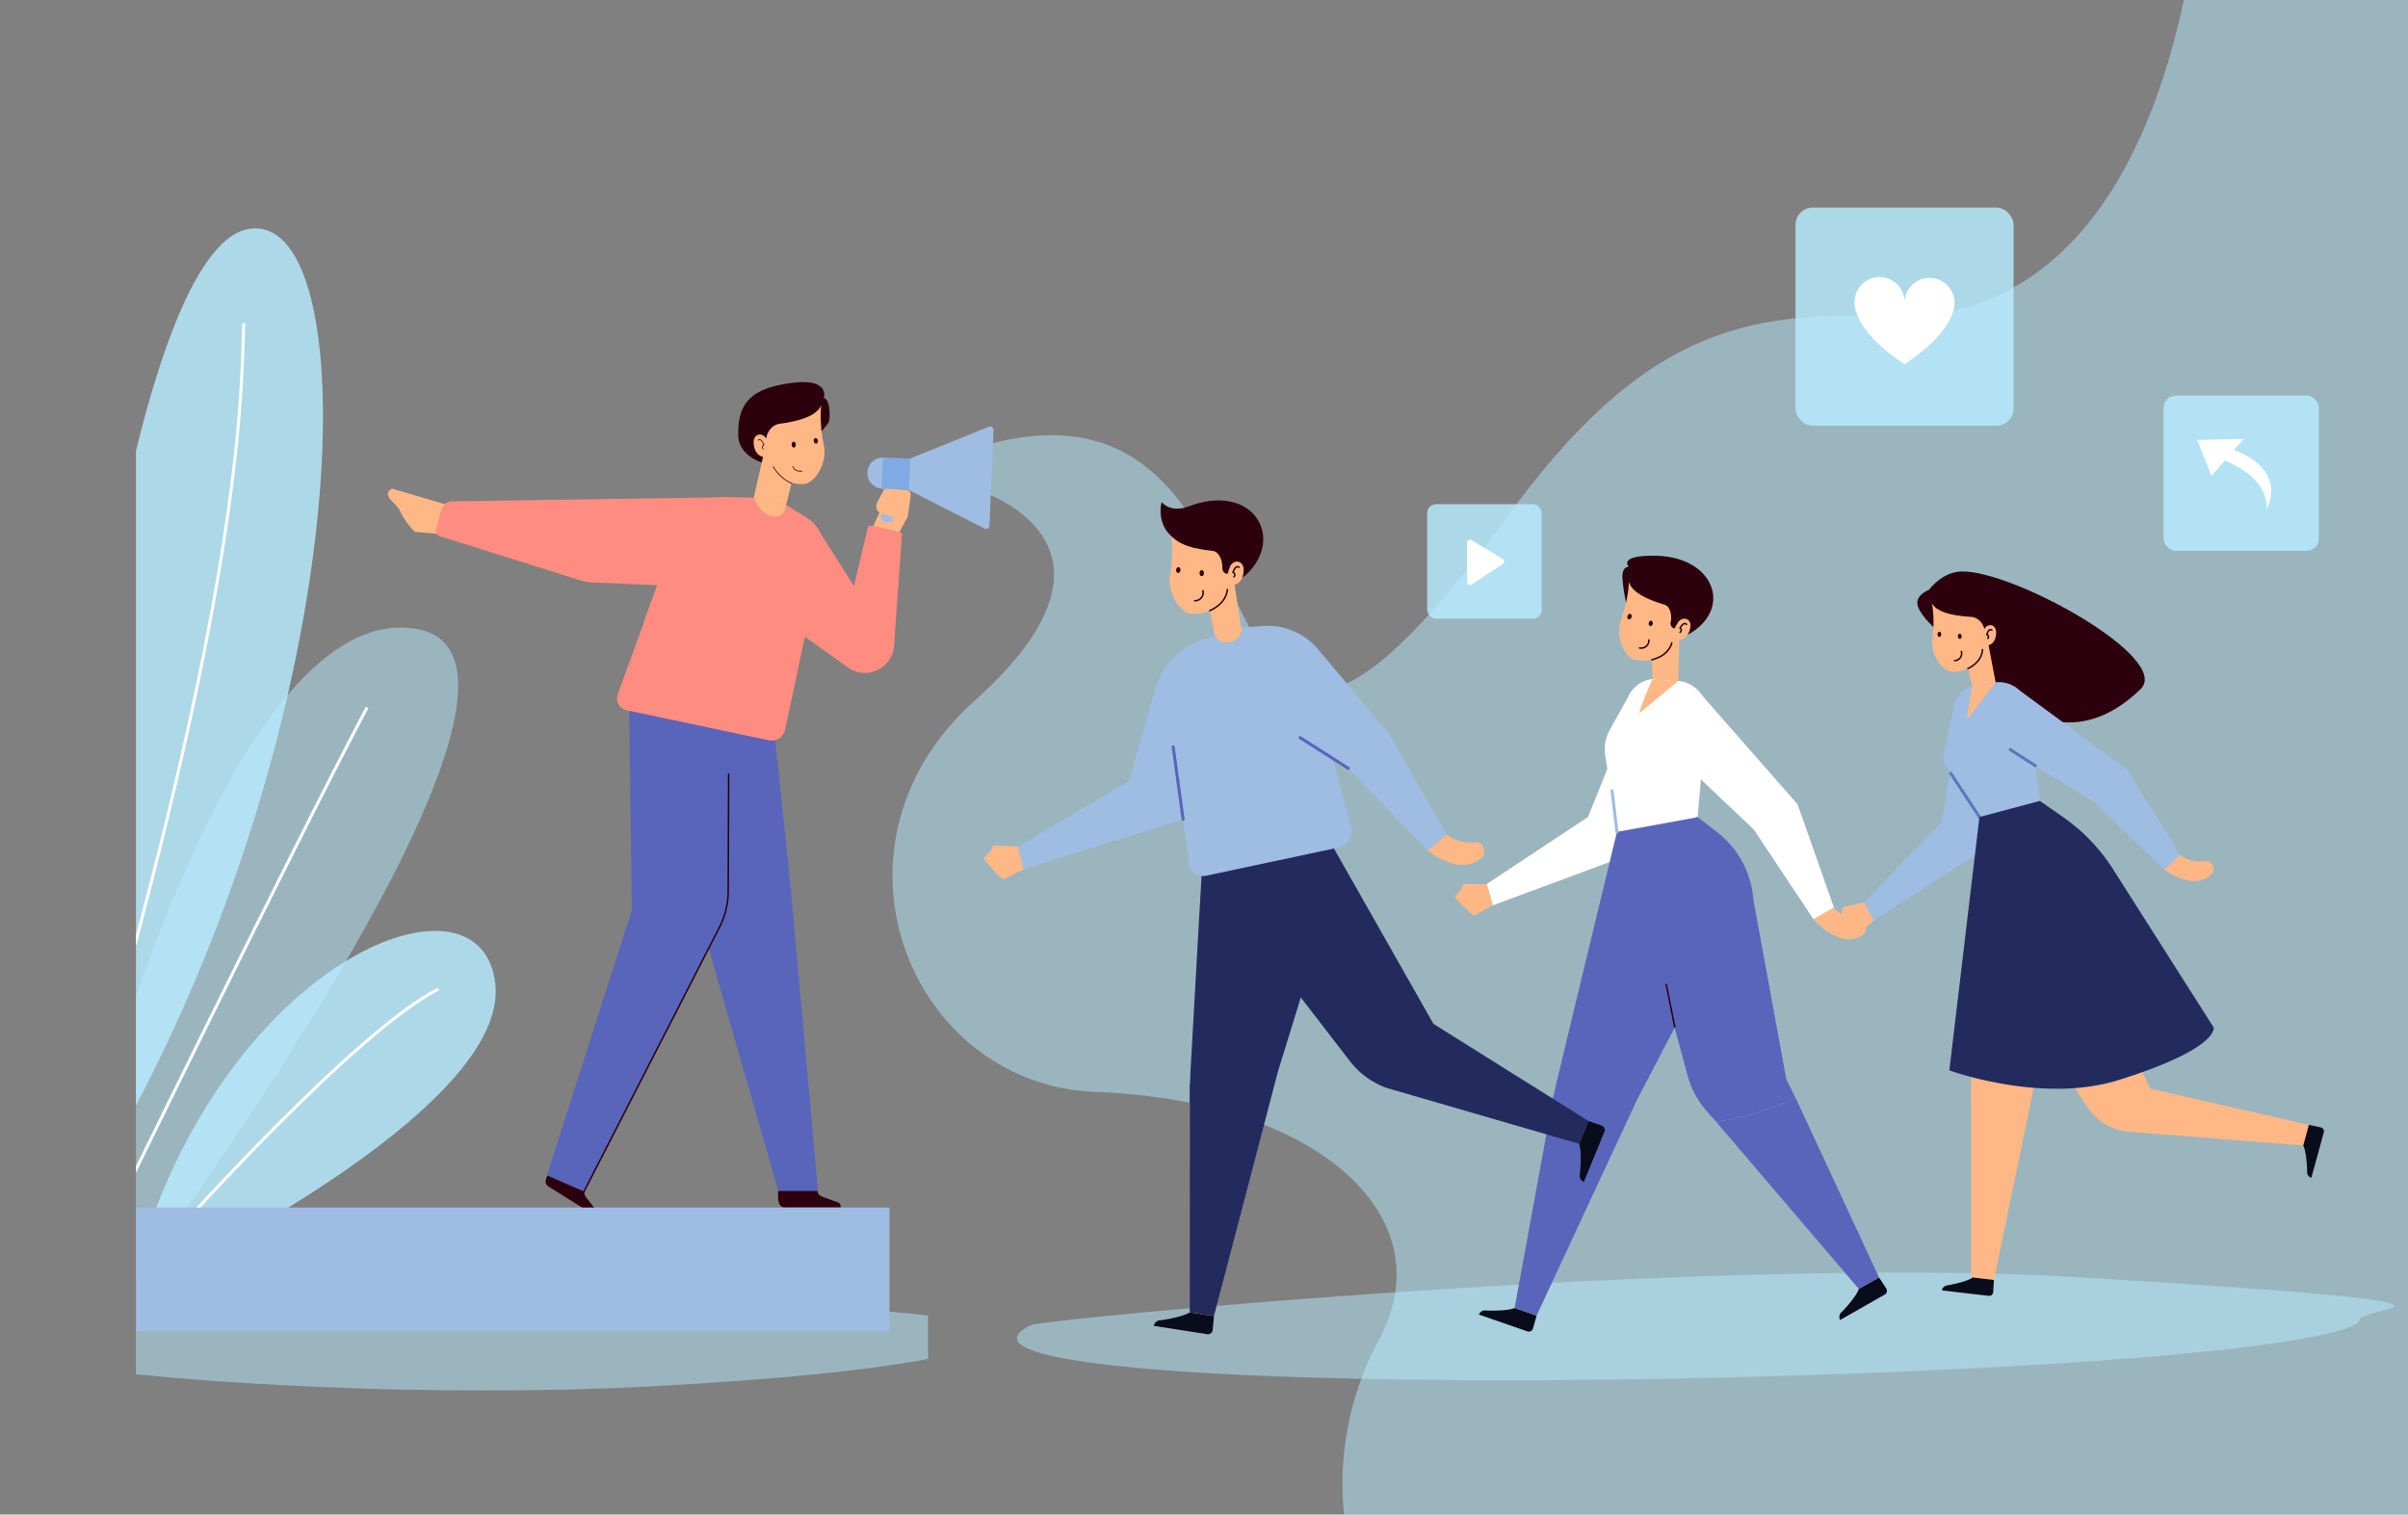 <svg xmlns="http://www.w3.org/2000/svg" xmlns:xlink="http://www.w3.org/1999/xlink" viewBox="0 0 794.88 500"><rect x="0" y="0" width="794.88" height="500" fill="#808080" stroke="none"/><defs><clipPath id="clip-path" transform="translate(44.88)"><rect width="261.46" height="493.4" fill="none"/></clipPath></defs><g id="BACKGROUND"><path d="M750,0V500H398.8a100,100,0,0,1,11.53-57.77c22.34-41.55-22.15-79.13-93.31-81.74-61.71-2.26-93.53-81.31-40.21-129.12,59.16-53.05-.24-70.05-.24-70.05l-7.69-10.5c127.82-49.43,67,179.46,184.05,19.37,42.14-57.63,74.82-67.88,123.27-65.64C640.26,107.52,665.79,47.94,676,0Z" transform="translate(44.88)" fill="#b8edff" opacity="0.49"/></g><g id="OBJECTS"><path d="M734,435.61c0,4.3-34.89,12.19-149.45,17.12-158.54,6.82-323.72,1.68-289.1-15.3,3.86-1.89,223.89-23.2,346.82-15.73C793,430.87,734,431.32,734,435.61Z" transform="translate(44.88)" fill="#b8edff" opacity="0.49"/><polygon points="647.88 230.22 640.94 271.49 615.3 297.94 618.52 303.84 657.17 278.98 657.28 248.74 647.88 230.22" fill="#9fbce3"/><path d="M595.92,209.44c-2.33-2.17-6.33-5.69-7.64-9.08-1.46-3.79,3.61-5.65,3.61-5.65s4.18-5.91,10.77-6.05c17.14-.37,69.57,28.65,59.07,38.83C629.17,259.08,599.79,213,595.92,209.44Z" transform="translate(44.88)" fill="#2c000d"/><polygon points="650.63 425.39 657.49 424.43 658.2 422.55 672.64 352.66 650.63 346.98 650.63 425.39" fill="#ffb885"/><path d="M606.31,421.73l7,.82-.24,4a1.32,1.32,0,0,1-1.47,1.24L596.15,426s.05-1.41,1.88-1.69S604.79,422.91,606.31,421.73Z" transform="translate(44.88)" fill="#090c1a"/><path d="M715.42,378.16l3.62-5.82-1.76-1L665,359.43l-14.45-29.38L633,348.32l11.07,17.05a18.13,18.13,0,0,0,13.79,8.22Z" transform="translate(44.88)" fill="#ffb885"/><path d="M715.42,378.16l1.86-6.81,3.93.83a1.32,1.32,0,0,1,1,1.64l-4.12,15a1.94,1.94,0,0,1-1.38-2.12C716.71,384.89,716.35,379.84,715.42,378.16Z" transform="translate(44.88)" fill="#090c1a"/><path d="M597.89,253.51l10.64,16.21,19.2-4.73.76-.63-4-30.48a9.51,9.51,0,0,0-10.6-8.62L608,226a9.24,9.24,0,0,0-7.92,7.2L596.87,248A7.19,7.19,0,0,0,597.89,253.51Z" transform="translate(44.88)" fill="#9fbce3"/><path d="M592.87,199.11a39.49,39.49,0,0,1,.14,11.63c-.82,5.44,3.57,11.1,6.79,11.09,4.41,0,10.62-3.2,11.74-8.86,0,0,2.55-.39,2.49-4.23,0-2.43-2.39-3.24-3.85-1.17,0,0-1.5-6.92-5-6.21C596.55,203.08,593.88,199.89,592.87,199.11Z" transform="translate(44.88)" fill="#ffb885"/><polygon points="656.42 212.97 658.77 225.4 651.06 226.51 648.85 217.75 656.42 212.97" fill="#ffb885"/><path d="M601.42,210.08c0,.47.32.84.66.83s.6-.42.58-.89-.32-.85-.66-.83S601.39,209.6,601.42,210.08Z" transform="translate(44.88)" fill="#2c000d"/><path d="M594.68,209.36c0,.48.22.88.57.9s.64-.35.67-.82-.23-.88-.57-.9S594.71,208.89,594.68,209.36Z" transform="translate(44.88)" fill="#2c000d"/><path d="M610.18,207.57s-1-3.73-4.47-3.94-11.1-.88-12.84-4.52,10.76-4.56,15.51-.5A7,7,0,0,1,610.18,207.57Z" transform="translate(44.88)" fill="#2c000d"/><path d="M611.3,210.75a.77.77,0,0,0-.32-1.26s.62-2.24,1.65-1.49" transform="translate(44.88)" fill="none" stroke="#2c000d" stroke-linecap="round" stroke-miterlimit="10" stroke-width="0.5"/><path d="M613.89,225.4l-9.33,11.94c-.29-1.33,1.62-10.82,1.62-10.82Z" transform="translate(44.88)" fill="#ffb885"/><path d="M604.72,220.71s4.58-1.89,4.83-6.25" transform="translate(44.88)" fill="none" stroke="#2c000d" stroke-linecap="round" stroke-miterlimit="10" stroke-width="0.5"/><path d="M602.57,215.07a2.33,2.33,0,0,1-2.25,3" transform="translate(44.88)" fill="none" stroke="#2c000d" stroke-linecap="round" stroke-miterlimit="10" stroke-width="0.5"/><path d="M608.53,269.72l-9.93,83.63s30.42,11.15,55.74,3.24c33.52-10.47,31.5-17.41,31.5-17.41l-33.28-52.36a60.18,60.18,0,0,0-16.31-17l-7.76-5.42Z" transform="translate(44.88)" fill="#232b5e"/><polygon points="664.75 226.51 702.21 254.06 719.72 282.31 714.42 287.1 690.9 264.4 665.57 249.16 664.75 226.51" fill="#9fbce3"/><path d="M669.54,287.1s8.26,6.16,14,2.66a14.19,14.19,0,0,0,1.28-.87,2.61,2.61,0,0,0-2.08-4.61,10.57,10.57,0,0,1-7.92-2Z" transform="translate(44.88)" fill="#ffb885"/><path d="M570.42,297.94s-5.69,1.39-6.47,1.42-.73,1.89-.73,1.89a11.87,11.87,0,0,0-1.38,2.53c.07.34,6.56,4.73,7,4.26s4.78-4.2,4.78-4.2Z" transform="translate(44.88)" fill="#ffb885"/><line x1="653.41" y1="269.72" x2="643.9" y2="255.24" fill="#ffb885" stroke="#0e338a" stroke-linecap="round" stroke-miterlimit="10" opacity="0.48"/><line x1="663.58" y1="247.46" x2="671.86" y2="252.77" fill="#ffb885" stroke="#0e338a" stroke-linecap="round" stroke-miterlimit="10" opacity="0.48"/><polygon points="541.21 227.49 524.19 269.72 490.76 291.85 492.81 298.87 539.69 281.48 546.88 249.37 541.21 227.49" fill="#fff"/><path d="M493.67,203.75c-2-2.86-3.05-11.93-3-13.57.14-3.47,2.13-3,2.13-3s-3.95-4,9.08-3.71c18.65.43,25.06,16.63,11.7,25.3C507.5,212.7,496.94,208.47,493.67,203.75Z" transform="translate(44.88)" fill="#2c000d"/><polygon points="498.52 435.56 506.03 436.15 507.23 434.31 514.22 418.68 506.85 413.61 498.52 435.56" fill="#ffb885"/><path d="M455.09,431.8l7.27,2.51-1.19,4.21a1.43,1.43,0,0,1-1.85,1l-16-5.54a2.11,2.11,0,0,1,2.39-1.35C447.7,432.73,453.2,432.7,455.09,431.8Z" transform="translate(44.88)" fill="#090c1a"/><path d="M467.92,361.72,455.09,431.8l7.27,2.51,33.27-71.53C488.13,359.78,476.07,367.83,467.92,361.72Z" transform="translate(44.88)" fill="#5965ba"/><polygon points="613.59 425.51 620.85 423.81 620.27 421.7 598.13 384.85 582.06 386.25 613.59 425.51" fill="#ffb885"/><path d="M568.71,425.51l6.68-3.81,2.38,3.67a1.43,1.43,0,0,1-.49,2l-14.73,8.39a2.11,2.11,0,0,1,.56-2.69C564.54,431.68,568.14,427.53,568.71,425.51Z" transform="translate(44.88)" fill="#090c1a"/><path d="M485,249.36l4.71,30.06,24.79-9.2,1-.5,2.92-33.31a10.35,10.35,0,0,0-9.25-11.64l-6.46-.63a10,10,0,0,0-10.09,5.8l-6.1,11A13.06,13.06,0,0,0,485,249.36Z" transform="translate(44.88)" fill="#fff"/><path d="M492.84,192.05a42.81,42.81,0,0,1-2.57,12.39c-2.14,5.6,1.2,12.64,4.62,13.38,4.7,1,12-.92,14.56-6.67,0,0,2.79.18,3.63-3.91.53-2.6-1.79-4-3.82-2.15,0,0,0-7.7-3.89-7.77C495.83,197.13,493.73,193.12,492.84,192.05Z" transform="translate(44.88)" fill="#ffb885"/><polygon points="554.33 211.15 553.91 224.91 545.46 224.29 545.16 214.46 554.33 211.15" fill="#ffb885"/><path d="M499.36,205.71a.84.84,0,0,0,.51,1c.37.06.74-.3.82-.81a.84.84,0,0,0-.51-1C499.81,204.84,499.45,205.2,499.36,205.71Z" transform="translate(44.88)" fill="#2c000d"/><path d="M492.36,203.38a.84.84,0,0,0,.4,1.08c.36.1.77-.22.91-.71a.84.84,0,0,0-.4-1.09C492.91,202.56,492.51,202.88,492.36,203.38Z" transform="translate(44.88)" fill="#2c000d"/><path d="M509.26,205.09s-.18-4.19-3.83-5.23-11.59-3.53-12.59-7.81,12.5-2.33,16.6,3.1A7.63,7.63,0,0,1,509.26,205.09Z" transform="translate(44.88)" fill="#2c000d"/><path d="M509.71,208.73a.84.84,0,0,0,0-1.41s1.19-2.24,2.11-1.2" transform="translate(44.88)" fill="none" stroke="#2c000d" stroke-linecap="round" stroke-miterlimit="10" stroke-width="0.5"/><path d="M521.62,370.32l47.09,55.19,6.68-3.81-27.57-59.32A88.67,88.67,0,0,1,521.62,370.32Z" transform="translate(44.88)" fill="#5965ba"/><path d="M544.78,356.29,533.92,297.1a27.75,27.75,0,0,0-.61-4.28,30.71,30.71,0,0,0-7-14c-.51-.59-1-1.15-1.61-1.7a31,31,0,0,0-2.86-2.5l-6.39-4.91h0l-2.55,1-3.95,1.51-9.8,12.88-3.66,4.79-.67.89L512.17,355a29.5,29.5,0,0,0,6.43,11.91l3,3.4a88.67,88.67,0,0,0,26.2-7.94Z" transform="translate(44.88)" fill="#5965ba"/><path d="M509,224.91l-12.7,10.51c0-1.49,4.25-11.13,4.25-11.13Z" transform="translate(44.88)" fill="#ffb885"/><path d="M500.38,217.78s5.31-.93,6.6-5.52" transform="translate(44.88)" fill="none" stroke="#2c000d" stroke-linecap="round" stroke-miterlimit="10" stroke-width="0.5"/><path d="M499.42,211.28a2.55,2.55,0,0,1-3.09,2.63" transform="translate(44.88)" fill="none" stroke="#2c000d" stroke-linecap="round" stroke-miterlimit="10" stroke-width="0.5"/><path d="M488.88,274.63s-18.34,75.78-20,82.93-2.08,10.27-2.08,10.27l28.85-5.05,24-46-4.14-47Z" transform="translate(44.88)" fill="#5965ba"/><path d="M509.26,205.09l-1.42,2.42a1.76,1.76,0,0,1-1.19-2.24c.36-1.88,0-4.62-1.76-5.57-2.67-1.42,6.67,0,4.27,2.5" transform="translate(44.88)" fill="#2c000d"/><line x1="552.85" y1="339.06" x2="550.03" y2="324.97" fill="none" stroke="#2c000d" stroke-linecap="round" stroke-miterlimit="10" stroke-width="0.5"/><polygon points="560.01 227.49 593.38 265.52 605.39 299.64 598.64 303.49 578.95 273.87 555.59 251.75 560.01 227.49" fill="#fff"/><path d="M553.76,303.49S561.1,312,568,309.6q.86-.3,1.56-.63a2.84,2.84,0,0,0-1.13-5.39,11.41,11.41,0,0,1-8-3.94Z" transform="translate(44.88)" fill="#ffb885"/><path d="M445.88,291.84s-6.37.15-7.21,0-1.22,1.84-1.22,1.84-2.06,2-2.06,2.37,5.87,6.55,6.48,6.17,6.06-3.35,6.06-3.35Z" transform="translate(44.88)" fill="#ffb885"/><line x1="533.76" y1="274.63" x2="532.14" y2="261.09" fill="#fff" stroke="#9fbce3" stroke-linecap="round" stroke-miterlimit="10"/><path d="M346.23,183c-2.6-2.6-11.41-12.56,4.43-16.86,19.07-5.18,28.13,12,15.86,23.52C360.91,195,350.53,187.31,346.23,183Z" transform="translate(44.88)" fill="#2c000d"/><polygon points="391.93 437.43 399.88 436.62 400.78 434.48 405.09 416.85 396.45 412.97 391.93 437.43" fill="#ffb885"/><path d="M347.85,433.24l8,1.24-.44,4.61a1.52,1.52,0,0,1-1.74,1.36L336,437.71a2.23,2.23,0,0,1,2.24-1.86C340.32,435.61,346.05,434.53,347.85,433.24Z" transform="translate(44.88)" fill="#090c1a"/><path d="M347.93,357.77l-.08,75.47,8,1.24L377,353.61C368.62,351.91,357.57,362.58,347.93,357.77Z" transform="translate(44.88)" fill="#232b5e"/><path d="M476.37,377.61l3.1-7.54,4.38,1.51a1.53,1.53,0,0,1,.91,2l-6.83,16.61a2.23,2.23,0,0,1-1.28-2.61C476.92,385.48,477.21,379.66,476.37,377.61Z" transform="translate(44.88)" fill="#090c1a"/><path d="M341.71,176.2a45.32,45.32,0,0,1-.33,13.41c-1.17,6.24,3.64,12.94,7.36,13.06,5.08.16,12.37-3.24,13.9-9.71,0,0,2.95-.35,3-4.77.06-2.8-2.62-3.83-4.38-1.51,0,0-1.45-8-5.53-7.37C345.78,180.93,342.84,177.14,341.71,176.2Z" transform="translate(44.88)" fill="#ffb885"/><polygon points="407.52 192.96 409.7 207.38 400.77 208.34 398.6 198.15 407.52 192.96" fill="#ffb885"/><path d="M351.09,189.2c0,.55.34,1,.73,1s.72-.44.71-1-.33-1-.73-1S351.09,188.65,351.09,189.2Z" transform="translate(44.88)" fill="#2c000d"/><path d="M343.36,188.1c-.05.54.23,1,.62,1.05s.76-.37.81-.92-.22-1-.62-1S343.41,187.55,343.36,188.1Z" transform="translate(44.88)" fill="#2c000d"/><path d="M361.3,186.68s-1-4.34-5-4.73-12.75-1.47-14.6-5.75,12.59-4.8,17.89.09A8.08,8.08,0,0,1,361.3,186.68Z" transform="translate(44.88)" fill="#2c000d"/><path d="M362.45,190.39a.88.88,0,0,0-.32-1.46s.82-2.56,2-1.66" transform="translate(44.88)" fill="none" stroke="#2c000d" stroke-linecap="round" stroke-miterlimit="10" stroke-width="0.5"/><path d="M428.3,338,380,252.86h0l-2.48,1.49-3.83,2.32L365.92,272l-2.9,5.7-.53,1,6.4,30.34,31.85,41.29a26.71,26.71,0,0,0,12.16,8.84l63.47,18.43,3.1-7.54Z" transform="translate(44.88)" fill="#232b5e"/><path d="M364.82,207.38l-3.44,2.34a3.8,3.8,0,0,1-5.49-1.38h0Z" transform="translate(44.88)" fill="#ffb885"/><path d="M354.45,201.59s5.35-2,5.83-7" transform="translate(44.88)" fill="none" stroke="#2c000d" stroke-linecap="round" stroke-miterlimit="10" stroke-width="0.5"/><path d="M352.22,195a2.7,2.7,0,0,1-2.73,3.32" transform="translate(44.88)" fill="none" stroke="#2c000d" stroke-linecap="round" stroke-miterlimit="10" stroke-width="0.5"/><path d="M353.25,263s-4.74,82.45-5.13,90.23-.22,11.1-.22,11.1L377,353.61l16.24-52.5L380,252.87Z" transform="translate(44.88)" fill="#232b5e"/><path d="M361.3,186.68l-1,2.79a1.86,1.86,0,0,1-1.66-2.11c0-2-.85-4.82-2.89-5.47-3.06-1,6.94-1.31,4.92,1.8" transform="translate(44.88)" fill="#2c000d"/><path d="M426.35,280.79s9.25,7.44,16,3.66a16.56,16.56,0,0,0,1.51-1,3,3,0,0,0-2.2-5.4,12.12,12.12,0,0,1-9-2.59Z" transform="translate(44.88)" fill="#ffb885"/><path d="M291.23,279.47s-6.74-.19-7.62-.39-1.39,1.88-1.39,1.88-2.29,2-2.31,2.39,5.86,7.26,6.53,6.88S293,287,293,287Z" transform="translate(44.88)" fill="#ffb885"/><path d="M426.35,280.79l6.3-5.29-19-33.29-23.44-27.87a21.75,21.75,0,0,0-18.3-7.68l-7.05.56-12.67,4a23.65,23.65,0,0,0-15.68,16.09l-8.73,30.57-36.56,21.61L293,287l52.63-16.55,1.91,13.94a4.74,4.74,0,0,0,5.73,4.71l43.69-9.3a5.6,5.6,0,0,0,3.95-7.75l-5.88-21.76,5.14,3.36Z" transform="translate(44.88)" fill="#9fbce3"/><path d="M338.59,165.74s-3.52,11.51,11.06,15.17l-2.09-13.74S341.94,169.6,338.59,165.74Z" transform="translate(44.88)" fill="#2c000d"/><path d="M355.67,207.14s0,5.13,4.24,4.94,5.29-3.18,5-4.86Z" transform="translate(44.88)" fill="#ffb885"/><line x1="390.54" y1="270.46" x2="387.27" y2="246.57" fill="#5965ba" stroke="#5965ba" stroke-linecap="round" stroke-miterlimit="10"/><line x1="445.08" y1="253.66" x2="429.16" y2="243.5" fill="#5965ba" stroke="#5965ba" stroke-linecap="round" stroke-miterlimit="10"/><path d="M212,393.17h0c-.35,5.64,1.42,5.45,2.72,5.45h17.9v-.38a1.44,1.44,0,0,0-1-1.35l-5-1.8c-1.75-.64-1.61-1.92-1.61-1.92l-2.94-4.43Z" transform="translate(44.88)" fill="#2c000d"/><path d="M137.19,385.9h0c-3.28,4.6-1.68,5.37-.58,6.06l15.16,9.5.2-.32a1.43,1.43,0,0,0-.08-1.64l-3.25-4.17c-1.14-1.47-.34-2.47-.34-2.47l-.14-5.32Z" transform="translate(44.88)" fill="#2c000d"/><polygon points="192.78 393.34 240.36 300.52 242.21 225.55 207.55 219.99 208.56 300.52 180.51 388.02 192.78 393.34" fill="#5965ba"/><polygon points="270.01 393.17 260.95 292.4 253.92 225.55 222.08 226.57 231.26 303.76 256.91 393.17 270.01 393.17" fill="#5965ba"/><path d="M171.05,196.17l-12,33a4,4,0,0,0,3,5.32l46.86,9.9a4.52,4.52,0,0,0,5.36-3.49l7.41-35L175,193.51A4,4,0,0,0,171.05,196.17Z" transform="translate(44.88)" fill="#ff8c80"/><path d="M195.65,255.55l-.15,38.66a26.28,26.28,0,0,1-2.9,11.92l-44.69,87.21" transform="translate(44.88)" fill="none" stroke="#2c000d" stroke-linecap="round" stroke-miterlimit="10" stroke-width="0.5"/><path d="M226.53,182.6l-10.92,51.65-40.08-32.89-7.72,3.55,13.31-37.1a25.83,25.83,0,0,1,13.78-3.69l9.06.16,10.34,2.21,3.85,2.43,3.53,2.23a10.44,10.44,0,0,1,2.88,2.65,10.29,10.29,0,0,1,1,1.58A10.91,10.91,0,0,1,226.53,182.6Z" transform="translate(44.88)" fill="#ff8c80"/><path d="M234.73,220.13l-14-10L203,197.6l15.14-28.68,3.53,2.23a10.44,10.44,0,0,1,2.88,2.65l1,1.58L237,193.49l4.57-19.26a1,1,0,0,1,1.13-.7l9.33,2.1a1,1,0,0,1,.8,1.07L250.25,213A9.63,9.63,0,0,1,234.73,220.13Z" transform="translate(44.88)" fill="#ff8c80"/><path d="M224.55,146.47c1.38-5.53,4.36-5.52,4.42-8.62.14-6.59-1.91-6.43-1.91-6.43s2.3-6.75-10.72-5-17.8,6.31-17.53,17.45S221.71,157.86,224.55,146.47Z" transform="translate(44.88)" fill="#2c000d"/><path d="M226.18,133.78a45.18,45.18,0,0,0,.86,13c1.36,6-2.95,12.72-6.47,13-4.81.33-11.87-2.72-13.58-9,0,0-2.82-.23-3.08-4.52-.17-2.74,2.34-3.83,4.1-1.64,0,0,1.05-7.86,5-7.36C222.51,138.53,225.15,134.74,226.18,133.78Z" transform="translate(44.88)" fill="#ffb885"/><polygon points="251.87 150.82 248.82 164.27 259.47 166.77 262.62 154.19 251.87 150.82" fill="#ffb885"/><path d="M217.8,146.76c0,.54-.28,1-.66,1s-.69-.42-.7-.95.27-1,.65-1S217.78,146.23,217.8,146.76Z" transform="translate(44.88)" fill="#2c000d"/><path d="M225.1,145.42c.07.53-.18,1-.55,1.05s-.73-.34-.81-.87.18-1,.55-1S225,144.89,225.1,145.42Z" transform="translate(44.88)" fill="#2c000d"/><path d="M208,144.66s.76-4.25,4.55-4.77,12-1.88,13.62-6.11-12.14-4.23-17,.71A8,8,0,0,0,208,144.66Z" transform="translate(44.88)" fill="#2c000d"/><path d="M210.39,154.08a13.22,13.22,0,0,0,6,5.45" transform="translate(44.88)" fill="none" stroke="#2c000d" stroke-linecap="round" stroke-miterlimit="10" stroke-width="0.25"/><path d="M216.87,154s.25,1.79,3,1.54" transform="translate(44.88)" fill="none" stroke="#2c000d" stroke-linecap="round" stroke-miterlimit="10" stroke-width="0.25"/><path d="M207.06,148.32c0-.06-.76-.94.25-1.44,0,0-.88-2.46-1.94-1.54" transform="translate(44.88)" fill="none" stroke="#2c000d" stroke-linecap="round" stroke-miterlimit="10" stroke-width="0.25"/><path d="M203.93,164.27s2.09,6,7,6.3c3.35.2,3.7-3.8,3.7-3.8Z" transform="translate(44.88)" fill="#ffb885"/><path d="M255.11,151.54l-.2,4.68,0,.66-.21,4.68,25.42,12.95a1.12,1.12,0,0,0,1.61-.94l.68-15.48,0-.66.68-15.48a1.11,1.11,0,0,0-1.52-1.08Z" transform="translate(44.88)" fill="#9fbce3"/><path d="M251.61,157.24a5.14,5.14,0,1,1-4-6.09A5.13,5.13,0,0,1,251.61,157.24Z" transform="translate(44.88)" fill="#9fbce3"/><polygon points="288.25 173.69 292.34 164.88 296.87 167.7 297.52 173.05 296.84 175.63 288.25 173.69" fill="#ffb885"/><path d="M246.86,161.51l-1,8.82a1.83,1.83,0,0,0,1.56,2l1.07.14a1.81,1.81,0,0,0,2-1.56l1.14-9.12a1.81,1.81,0,0,0-2-2l-1.2.16A1.81,1.81,0,0,0,246.86,161.51Z" transform="translate(44.88)" fill="#9fbce3"/><path d="M252,175.63l2.75-5,1-7.11a1.61,1.61,0,0,0-1.51-1.83l-6-.29a1.87,1.87,0,0,0-1.73,1l-1.81,3.44a2.69,2.69,0,0,0,1.68,3.86l3.19.85Z" transform="translate(44.88)" fill="#ffb885"/><path d="M102.68,166.65l-18.13-5.33s-2.57.94-.72,3.41h0s3.19,3.07,3.52,4.33,4.34,6.82,5,6.53l7.6.7Z" transform="translate(44.88)" fill="#ffb885"/><rect x="246.36" y="151.22" width="9.01" height="10.3" transform="translate(51.99 -10.87) rotate(2.52)" fill="#7faae3"/><path d="M195.65,192.06l-5.52-25.8c-.2-.95,8.1-2.35,7.16-2.15L105,165.5a3.74,3.74,0,0,0-4.15,2.68L99,174.81a1.74,1.74,0,0,0,1.16,2.15l47.1,14.8.17.05a20.65,20.65,0,0,0,5.13.52l41.15,1.84h.19A1.75,1.75,0,0,0,195.65,192.06Z" transform="translate(44.88)" fill="#ff8c80"/><rect x="471.11" y="166.44" width="37.8" height="37.8" rx="2.97" fill="#b8edff" opacity="0.81"/><path d="M439.39,179.28v12.77a1,1,0,0,0,1.59.86l10.14-6.68a1,1,0,0,0,0-1.73L441,178.4A1,1,0,0,0,439.39,179.28Z" transform="translate(44.88)" fill="#fff"/><rect x="592.7" y="68.54" width="71.99" height="71.99" rx="5.66" fill="#b8edff" opacity="0.81"/><path d="M600.31,100a8.25,8.25,0,0,0-16.5,0,8.25,8.25,0,1,0-16.49,0s-.91,8.8,16.49,20.23C601.22,108.78,600.31,100,600.31,100Z" transform="translate(44.88)" fill="#fff"/><rect x="714.22" y="130.59" width="51.23" height="51.23" rx="4.03" fill="#b8edff" opacity="0.81"/><path d="M692.5,148.59l3.37-3.69-15.46.32,4.71,11.89L689.6,152c5.41,2.48,13.86,6.85,13.79,16.07C703.39,168.05,710.68,155.26,692.5,148.59Z" transform="translate(44.88)" fill="#fff"/><g clip-path="url(#clip-path)"><path d="M282.42,440.9c0,4.3-25.95,12.09-111,16.7C53.7,464-96.55,447.2-27.37,439.76c8-.86,83.71-1,168.74-5.79C253.41,427.7,282.44,436.6,282.42,440.9Z" transform="translate(44.88)" fill="#b8edff" opacity="0.49"/><path d="M-18.52,289.08C-24,284.61-1.65,80.62,37.71,75.51S73,241.68-11.73,386.09Z" transform="translate(44.88)" fill="#b8edff" opacity="0.81"/><path d="M-19.68,396.93c0-5.34,48-198.93,111.65-189.41s-104.57,232-104.57,232Z" transform="translate(44.88)" fill="#b8edff" opacity="0.49"/><path d="M-8,402.48s59.92-123,84.3-168.93" transform="translate(44.88)" fill="none" stroke="#fff" stroke-miterlimit="10"/><path d="M35.56,106.72c-.73,26.59-1.51,89.44-50.28,256.39" transform="translate(44.88)" fill="none" stroke="#fff" stroke-miterlimit="10"/><path d="M17.25,417.45c1.35-1.15,105.67-52.63,101.39-92.54S37,313.6,4.7,404Z" transform="translate(44.88)" fill="#b8edff" opacity="0.81"/><path d="M12.91,407.08s59.78-67,87-80.59" transform="translate(44.88)" fill="none" stroke="#fff" stroke-miterlimit="10"/><rect y="398.62" width="293.62" height="40.95" fill="#9fbce3"/></g></g></svg>